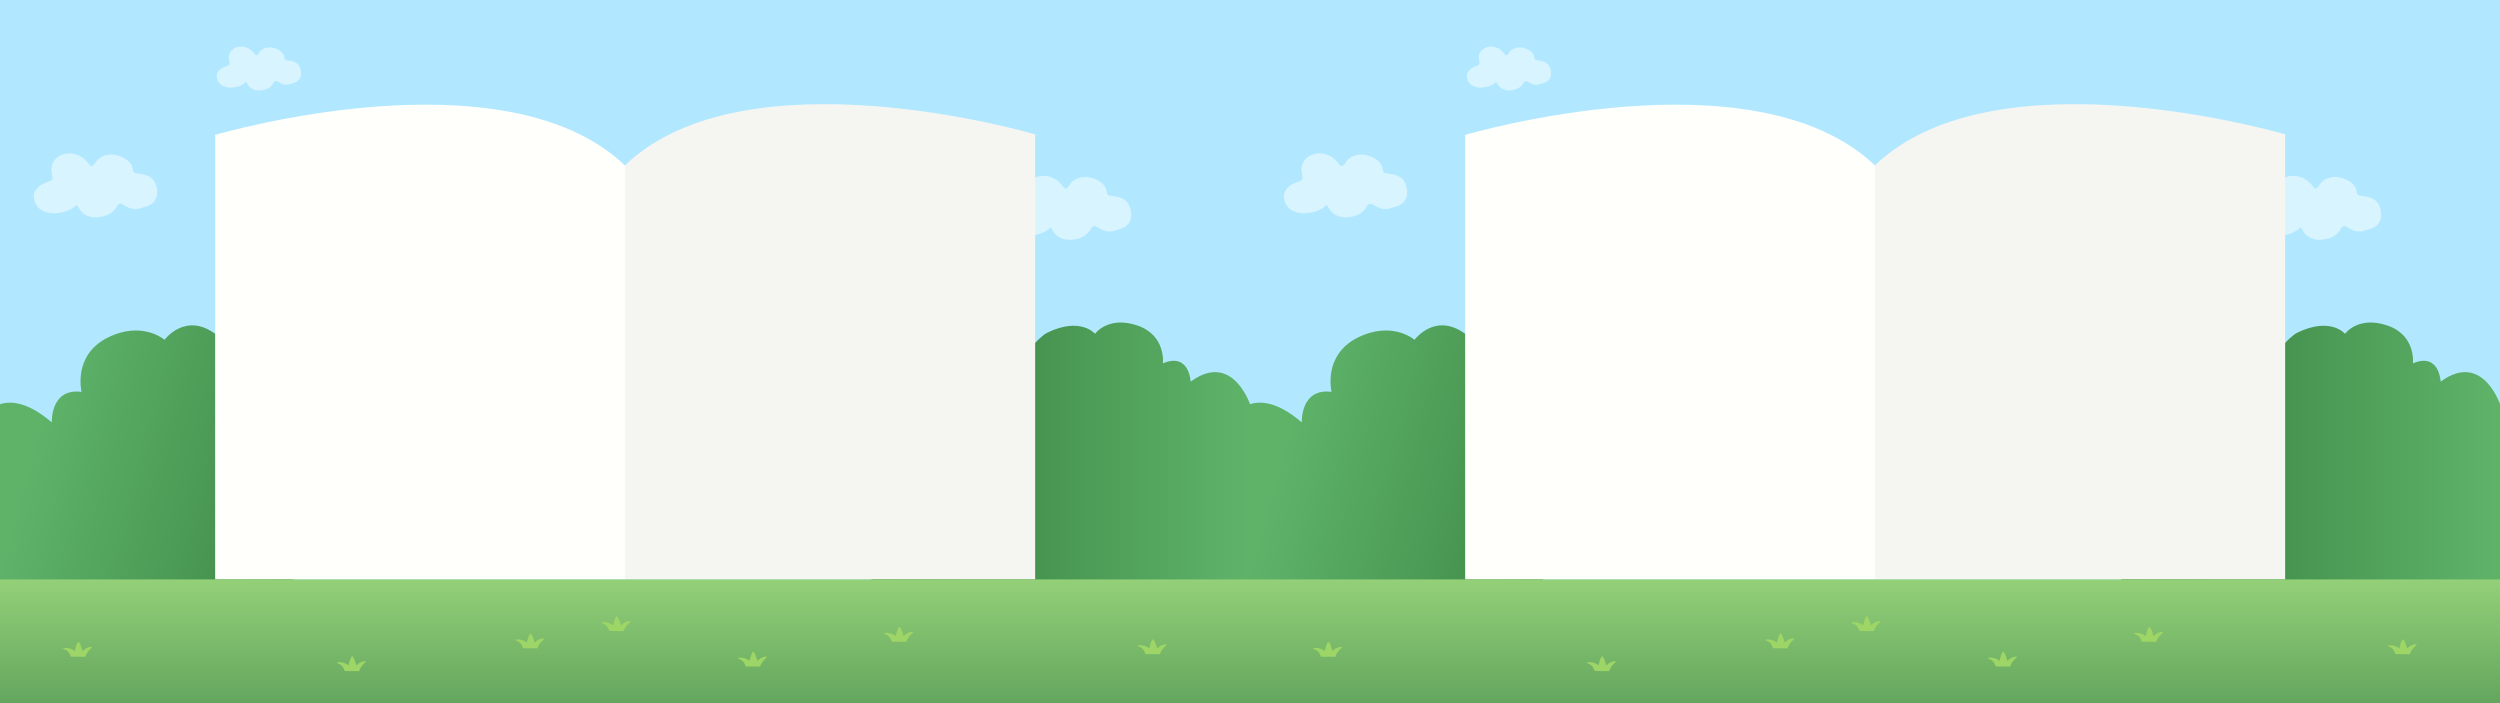 <svg width="7680" height="2160" viewBox="0 0 7680 2160" fill="none" xmlns="http://www.w3.org/2000/svg">
<rect x="0" y="0" width="7680" height="2160" fill="#333333" stroke="none"/>
<g clip-path="url(#clip0_1445_2553)">
<rect width="7680" height="2160" fill="#B1E8FF"/>
<g clip-path="url(#clip1_1445_2553)">
<g clip-path="url(#clip2_1445_2553)">
<path d="M-73.814 1312.49C-73.814 1312.49 -9.481 1153.04 159.174 1297.64C159.174 1297.64 153.967 1191.28 250.507 1203.82C250.507 1203.82 222.862 1091.9 329.655 1037.78C436.449 983.659 505.435 1043.93 505.435 1043.93C505.435 1043.93 570.22 955.249 664.942 1028.47C759.665 1101.7 1031.45 2344.88 1031.45 2344.88L675.109 2600.86L-306.703 2214.44L-73.814 1312.49Z" fill="url(#paint0_linear_1445_2553)"/>
<path d="M3843 1249.5C3843 1249.5 3789.34 1075.81 3657.63 1172.42C3657.63 1172.42 3653.97 1081.52 3572.46 1116.21C3572.46 1116.21 3582.85 1029.41 3493 999.549C3403.15 969.688 3363.93 1025.46 3363.93 1025.46C3363.93 1025.46 3320.03 972.176 3217.3 1021.95C3114.72 1071.71 2624.33 1864.5 2624.33 1864.5L2909.84 2011.76L3945.33 1883.67L3843 1249.5Z" fill="url(#paint1_linear_1445_2553)"/>
</g>
<path d="M108.781 585.93C117.111 572.355 130.068 564.179 145.031 559.396C163.233 553.688 162.924 549.986 159.222 531.782C150.275 488.279 194.083 460.819 234.96 474.703C249.152 479.485 254.859 484.576 265.811 494.604C274.141 502.163 276.609 515.584 286.789 507.562C291.725 503.86 294.193 496.301 299.13 491.518C309.773 481.337 316.097 479.794 322.73 477.789C335.688 473.932 346.331 473.623 359.288 477.017C377.49 481.8 397.235 491.673 405.102 509.722C409.112 518.824 405.873 529.623 416.671 531.937C428.394 534.405 439.654 534.096 451.069 538.879C463.563 543.969 472.51 551.529 477.6 564.179C483.616 579.297 485.467 597.192 478.063 612.156C468.962 630.514 451.377 633.753 433.484 639.307C415.899 644.861 402.942 642.392 386.591 633.599C379.804 629.897 371.783 622.337 364.07 627.583C359.134 630.976 357.592 638.69 353.272 643.009C344.789 651.494 339.39 658.282 320.108 663.836C301.598 669.081 280.928 670.006 263.497 660.596C253.162 654.888 247.609 648.409 242.21 639.461C234.498 626.503 236.966 628.508 227.556 636.376C219.535 643.164 204.727 649.797 188.067 652.883C166.78 656.893 150.892 656.431 131.148 647.483C109.707 638.227 96.287 606.294 108.781 585.93Z" fill="white" fill-opacity="0.5"/>
<path d="M3100.81 654.854C3109.14 641.279 3122.09 633.102 3137.06 628.32C3155.26 622.612 3154.95 618.91 3151.25 600.706C3142.3 557.203 3186.11 529.743 3226.99 543.627C3241.18 548.409 3246.88 553.5 3257.84 563.528C3266.17 571.087 3268.63 584.508 3278.81 576.486C3283.75 572.784 3286.22 565.225 3291.15 560.442C3301.8 550.261 3308.12 548.718 3314.76 546.712C3327.71 542.856 3338.36 542.547 3351.31 545.941C3369.52 550.723 3389.26 560.596 3397.13 578.646C3401.14 587.748 3397.9 598.546 3408.7 600.86C3420.42 603.329 3431.68 603.02 3443.09 607.802C3455.59 612.893 3464.54 620.452 3469.63 633.102C3475.64 648.221 3477.49 666.116 3470.09 681.08C3460.99 699.438 3443.4 702.677 3425.51 708.231C3407.92 713.784 3394.97 711.316 3378.62 702.523C3371.83 698.82 3363.81 691.261 3356.1 696.506C3351.16 699.9 3349.62 707.614 3345.3 711.933C3336.81 720.418 3331.42 727.206 3312.13 732.759C3293.62 738.004 3272.95 738.93 3255.52 729.52C3245.19 723.812 3239.63 717.333 3234.24 708.385C3226.52 695.427 3228.99 697.432 3219.58 705.3C3211.56 712.087 3196.75 718.721 3180.09 721.806C3158.81 725.817 3142.92 725.355 3123.17 716.407C3101.73 707.151 3088.31 675.217 3100.81 654.854Z" fill="white" fill-opacity="0.5"/>
<path d="M669.267 221.758C674.959 212.455 683.814 206.852 694.039 203.575C706.478 199.663 706.267 197.126 703.737 184.651C697.623 154.839 727.561 136.022 755.495 145.536C765.193 148.814 769.093 152.302 776.578 159.174C782.27 164.354 783.957 173.551 790.914 168.054C794.287 165.517 795.974 160.337 799.347 157.059C806.62 150.082 810.942 149.025 815.475 147.651C824.33 145.008 831.603 144.796 840.458 147.122C852.897 150.399 866.39 157.165 871.766 169.534C874.506 175.771 872.293 183.171 879.672 184.757C887.683 186.449 895.378 186.237 903.179 189.514C911.717 193.003 917.831 198.183 921.31 206.852C925.421 217.212 926.686 229.475 921.626 239.73C915.407 252.31 903.39 254.53 891.162 258.336C879.145 262.142 870.29 260.45 859.116 254.424C854.478 251.887 848.997 246.707 843.726 250.301C840.353 252.627 839.298 257.913 836.347 260.873C830.549 266.687 826.86 271.339 813.683 275.145C801.034 278.739 786.908 279.373 774.996 272.925C767.934 269.013 764.139 264.573 760.449 258.442C755.179 249.561 756.865 250.936 750.435 256.327C744.954 260.979 734.834 265.525 723.449 267.639C708.902 270.388 698.045 270.07 684.552 263.939C669.9 257.596 660.729 235.712 669.267 221.758Z" fill="white" fill-opacity="0.5"/>
<g clip-path="url(#clip3_1445_2553)">
<path d="M1921.15 509.585V2061.92C1921.15 2061.92 1353.08 1916.81 661 1923.08V414.362C661 414.44 1549.11 151.907 1921.15 509.585Z" fill="#FFFFFC"/>
<path d="M1919.85 508.017V2010.35C1919.85 2010.35 2487.92 1895.24 3180 1901.51V412.793C3180 412.872 2291.89 150.339 1919.85 508.017Z" fill="#F5F5F2"/>
</g>
<rect y="1780" width="3840" height="380" fill="url(#paint2_linear_1445_2553)"/>
<path d="M1606.8 1991.3C1606.8 1991.3 1602.7 1973.5 1587.2 1968.6C1571.7 1963.6 1602.9 1959.9 1618.6 1974C1618.6 1974 1623 1952.6 1628.3 1946.7C1633.6 1940.8 1642.8 1974.3 1642.8 1974.3C1642.8 1974.3 1652.3 1962.5 1667.4 1961.3C1682.6 1960.1 1657.5 1968.4 1651.3 1991.7L1606.8 1991.3Z" fill="#9ED567"/>
<path d="M2739.8 1971.3C2739.8 1971.3 2735.7 1953.5 2720.2 1948.6C2704.7 1943.6 2735.9 1939.9 2751.6 1954C2751.6 1954 2756 1932.6 2761.3 1926.7C2766.6 1920.8 2775.8 1954.3 2775.8 1954.3C2775.8 1954.3 2785.3 1942.5 2800.4 1941.3C2815.6 1940.1 2790.5 1948.4 2784.3 1971.7L2739.8 1971.3Z" fill="#9ED567"/>
<path d="M217.804 2017.3C217.804 2017.3 213.704 1999.5 198.204 1994.6C182.704 1989.7 213.904 1985.9 229.604 2000C229.604 2000 234.004 1978.6 239.304 1972.7C244.604 1966.8 253.804 2000.3 253.804 2000.3C253.804 2000.3 263.304 1988.5 278.404 1987.3C293.604 1986.1 268.504 1994.4 262.304 2017.7L217.804 2017.3Z" fill="#9ED567"/>
<path d="M2290.8 2047.3C2290.8 2047.3 2286.7 2029.5 2271.2 2024.6C2255.7 2019.6 2286.9 2015.9 2302.6 2030C2302.6 2030 2307 2008.6 2312.3 2002.7C2317.6 1996.8 2326.8 2030.3 2326.8 2030.3C2326.8 2030.3 2336.3 2018.5 2351.4 2017.3C2366.6 2016.1 2341.5 2024.4 2335.3 2047.7L2290.8 2047.3Z" fill="#9ED567"/>
<path d="M1058.8 2061.3C1058.8 2061.3 1054.7 2043.5 1039.2 2038.6C1023.7 2033.6 1054.9 2029.9 1070.6 2044C1070.6 2044 1075 2022.6 1080.3 2016.7C1085.6 2010.8 1094.8 2044.3 1094.8 2044.3C1094.8 2044.3 1104.3 2032.5 1119.4 2031.3C1134.6 2030.1 1109.5 2038.4 1103.3 2061.7L1058.8 2061.3Z" fill="#9ED567"/>
<path d="M3518.8 2009.3C3518.8 2009.3 3514.7 1991.5 3499.2 1986.6C3483.7 1981.6 3514.9 1977.9 3530.6 1992C3530.6 1992 3535 1970.6 3540.3 1964.7C3545.6 1958.8 3554.8 1992.3 3554.8 1992.3C3554.8 1992.3 3564.3 1980.5 3579.4 1979.3C3594.6 1978.1 3569.5 1986.4 3563.3 2009.7L3518.8 2009.3Z" fill="#9ED567"/>
<path d="M1871.8 1938.3C1871.8 1938.3 1867.7 1920.5 1852.2 1915.6C1836.7 1910.7 1867.9 1906.9 1883.6 1921C1883.6 1921 1888 1899.6 1893.3 1893.7C1898.6 1887.8 1907.8 1921.3 1907.8 1921.3C1907.8 1921.3 1917.3 1909.5 1932.4 1908.3C1947.6 1907.1 1922.5 1915.4 1916.3 1938.7L1871.8 1938.3Z" fill="#9ED567"/>
</g>
<g clip-path="url(#clip4_1445_2553)">
<path d="M3766.19 1312.49C3766.19 1312.49 3830.52 1153.04 3999.18 1297.64C3999.18 1297.64 3993.97 1191.28 4090.51 1203.82C4090.51 1203.82 4062.86 1091.9 4169.66 1037.78C4276.45 983.659 4345.44 1043.93 4345.44 1043.93C4345.44 1043.93 4410.22 955.249 4504.94 1028.47C4599.67 1101.7 4871.46 2344.88 4871.46 2344.88L4515.11 2600.86L3533.3 2214.44L3766.19 1312.49Z" fill="url(#paint3_linear_1445_2553)"/>
<path d="M7683 1249.5C7683 1249.5 7629.34 1075.81 7497.63 1172.42C7497.63 1172.42 7493.97 1081.52 7412.46 1116.21C7412.46 1116.21 7422.85 1029.41 7333 999.549C7243.15 969.688 7203.93 1025.46 7203.93 1025.46C7203.93 1025.46 7160.03 972.176 7057.3 1021.95C6954.72 1071.71 6464.33 1864.5 6464.33 1864.5L6749.84 2011.76L7785.33 1883.67L7683 1249.5Z" fill="url(#paint4_linear_1445_2553)"/>
</g>
<path d="M3948.78 585.93C3957.11 572.355 3970.07 564.179 3985.03 559.396C4003.23 553.688 4002.92 549.986 3999.22 531.782C3990.28 488.279 4034.08 460.819 4074.96 474.703C4089.15 479.485 4094.86 484.576 4105.81 494.604C4114.14 502.163 4116.61 515.584 4126.79 507.562C4131.73 503.86 4134.19 496.301 4139.13 491.518C4149.77 481.337 4156.1 479.794 4162.73 477.789C4175.69 473.932 4186.33 473.623 4199.29 477.017C4217.49 481.8 4237.23 491.673 4245.1 509.722C4249.11 518.824 4245.87 529.623 4256.67 531.937C4268.39 534.405 4279.65 534.096 4291.07 538.879C4303.56 543.969 4312.51 551.529 4317.6 564.179C4323.62 579.297 4325.47 597.192 4318.06 612.156C4308.96 630.514 4291.38 633.753 4273.48 639.307C4255.9 644.861 4242.94 642.392 4226.59 633.599C4219.8 629.897 4211.78 622.337 4204.07 627.583C4199.13 630.976 4197.59 638.69 4193.27 643.009C4184.79 651.494 4179.39 658.282 4160.11 663.836C4141.6 669.081 4120.93 670.006 4103.5 660.596C4093.16 654.888 4087.61 648.409 4082.21 639.461C4074.5 626.503 4076.97 628.508 4067.56 636.376C4059.53 643.164 4044.73 649.797 4028.07 652.883C4006.78 656.893 3990.89 656.431 3971.15 647.483C3949.71 638.227 3936.29 606.294 3948.78 585.93Z" fill="white" fill-opacity="0.5"/>
<path d="M6940.81 654.854C6949.14 641.279 6962.09 633.102 6977.06 628.32C6995.26 622.612 6994.95 618.91 6991.25 600.706C6982.3 557.203 7026.11 529.743 7066.99 543.627C7081.18 548.409 7086.88 553.5 7097.84 563.528C7106.17 571.087 7108.63 584.508 7118.81 576.486C7123.75 572.784 7126.22 565.225 7131.15 560.442C7141.8 550.261 7148.12 548.718 7154.76 546.712C7167.71 542.856 7178.36 542.547 7191.31 545.941C7209.52 550.723 7229.26 560.596 7237.13 578.646C7241.14 587.748 7237.9 598.546 7248.7 600.86C7260.42 603.329 7271.68 603.02 7283.09 607.802C7295.59 612.893 7304.54 620.452 7309.63 633.102C7315.64 648.221 7317.49 666.116 7310.09 681.08C7300.99 699.438 7283.4 702.677 7265.51 708.231C7247.92 713.784 7234.97 711.316 7218.62 702.523C7211.83 698.82 7203.81 691.261 7196.1 696.506C7191.16 699.9 7189.62 707.614 7185.3 711.933C7176.81 720.418 7171.41 727.206 7152.13 732.759C7133.62 738.004 7112.95 738.93 7095.52 729.52C7085.19 723.812 7079.63 717.333 7074.24 708.385C7066.52 695.427 7068.99 697.432 7059.58 705.3C7051.56 712.087 7036.75 718.721 7020.09 721.806C6998.81 725.817 6982.92 725.355 6963.17 716.407C6941.73 707.151 6928.31 675.217 6940.81 654.854Z" fill="white" fill-opacity="0.5"/>
<path d="M4509.27 221.758C4514.96 212.455 4523.81 206.852 4534.04 203.575C4546.48 199.663 4546.27 197.126 4543.74 184.651C4537.62 154.839 4567.56 136.022 4595.5 145.536C4605.19 148.814 4609.09 152.302 4616.58 159.174C4622.27 164.354 4623.96 173.551 4630.91 168.054C4634.29 165.517 4635.97 160.337 4639.35 157.059C4646.62 150.082 4650.94 149.025 4655.48 147.651C4664.33 145.008 4671.6 144.796 4680.46 147.122C4692.9 150.399 4706.39 157.165 4711.77 169.534C4714.51 175.771 4712.29 183.171 4719.67 184.757C4727.68 186.449 4735.38 186.237 4743.18 189.514C4751.72 193.003 4757.83 198.183 4761.31 206.852C4765.42 217.212 4766.69 229.475 4761.63 239.73C4755.41 252.31 4743.39 254.53 4731.16 258.336C4719.14 262.142 4710.29 260.45 4699.12 254.424C4694.48 251.887 4689 246.707 4683.73 250.301C4680.35 252.627 4679.3 257.913 4676.35 260.873C4670.55 266.687 4666.86 271.339 4653.68 275.145C4641.03 278.739 4626.91 279.373 4615 272.925C4607.93 269.013 4604.14 264.573 4600.45 258.442C4595.18 249.561 4596.87 250.936 4590.44 256.327C4584.95 260.979 4574.83 265.525 4563.45 267.639C4548.9 270.388 4538.04 270.07 4524.55 263.939C4509.9 257.596 4500.73 235.712 4509.27 221.758Z" fill="white" fill-opacity="0.5"/>
<g clip-path="url(#clip5_1445_2553)">
<path d="M5761.15 509.585V2061.92C5761.15 2061.92 5193.08 1916.81 4501 1923.08V414.362C4501 414.44 5389.11 151.907 5761.15 509.585Z" fill="#FFFFFC"/>
<path d="M5759.85 508.017V2010.35C5759.85 2010.35 6327.92 1895.24 7020 1901.51V412.793C7020 412.872 6131.89 150.339 5759.85 508.017Z" fill="#F5F5F2"/>
</g>
<rect x="3840" y="1780" width="3840" height="380" fill="url(#paint5_linear_1445_2553)"/>
<path d="M5446.8 1991.3C5446.8 1991.3 5442.7 1973.5 5427.2 1968.6C5411.7 1963.6 5442.9 1959.9 5458.6 1974C5458.6 1974 5463 1952.6 5468.3 1946.7C5473.6 1940.8 5482.8 1974.3 5482.8 1974.3C5482.8 1974.3 5492.3 1962.5 5507.4 1961.3C5522.6 1960.1 5497.5 1968.4 5491.3 1991.7L5446.8 1991.3Z" fill="#9ED567"/>
<path d="M6579.8 1971.3C6579.8 1971.3 6575.7 1953.5 6560.2 1948.6C6544.7 1943.6 6575.9 1939.9 6591.6 1954C6591.6 1954 6596 1932.6 6601.3 1926.7C6606.6 1920.8 6615.8 1954.3 6615.8 1954.3C6615.8 1954.3 6625.3 1942.5 6640.4 1941.3C6655.6 1940.1 6630.5 1948.4 6624.3 1971.7L6579.8 1971.3Z" fill="#9ED567"/>
<path d="M4057.8 2017.3C4057.8 2017.3 4053.7 1999.5 4038.2 1994.6C4022.7 1989.7 4053.9 1985.9 4069.6 2000C4069.6 2000 4074 1978.6 4079.3 1972.7C4084.6 1966.8 4093.8 2000.3 4093.8 2000.3C4093.8 2000.3 4103.3 1988.5 4118.4 1987.3C4133.6 1986.1 4108.5 1994.4 4102.3 2017.7L4057.8 2017.3Z" fill="#9ED567"/>
<path d="M6130.8 2047.3C6130.8 2047.3 6126.7 2029.5 6111.2 2024.6C6095.7 2019.6 6126.9 2015.9 6142.6 2030C6142.6 2030 6147 2008.6 6152.3 2002.7C6157.6 1996.8 6166.8 2030.3 6166.8 2030.3C6166.8 2030.3 6176.3 2018.5 6191.4 2017.3C6206.6 2016.1 6181.5 2024.4 6175.3 2047.7L6130.8 2047.3Z" fill="#9ED567"/>
<path d="M4898.8 2061.3C4898.8 2061.3 4894.7 2043.5 4879.2 2038.6C4863.7 2033.6 4894.9 2029.9 4910.6 2044C4910.6 2044 4915 2022.6 4920.3 2016.7C4925.6 2010.8 4934.8 2044.3 4934.8 2044.3C4934.8 2044.3 4944.3 2032.5 4959.4 2031.3C4974.6 2030.1 4949.5 2038.4 4943.3 2061.7L4898.8 2061.3Z" fill="#9ED567"/>
<path d="M7358.8 2009.3C7358.8 2009.3 7354.7 1991.5 7339.2 1986.6C7323.7 1981.6 7354.9 1977.9 7370.6 1992C7370.6 1992 7375 1970.6 7380.3 1964.7C7385.6 1958.8 7394.8 1992.3 7394.8 1992.3C7394.8 1992.3 7404.3 1980.5 7419.4 1979.3C7434.6 1978.1 7409.5 1986.4 7403.3 2009.7L7358.8 2009.3Z" fill="#9ED567"/>
<path d="M5711.8 1938.3C5711.8 1938.3 5707.7 1920.5 5692.2 1915.6C5676.7 1910.7 5707.9 1906.9 5723.6 1921C5723.6 1921 5728 1899.6 5733.3 1893.7C5738.6 1887.8 5747.8 1921.3 5747.8 1921.3C5747.8 1921.3 5757.3 1909.5 5772.4 1908.3C5787.6 1907.1 5762.5 1915.4 5756.3 1938.7L5711.8 1938.3Z" fill="#9ED567"/>
</g>
<defs>
<linearGradient id="paint0_linear_1445_2553" x1="45.999" y1="1566.5" x2="1615.03" y2="1997.64" gradientUnits="userSpaceOnUse">
<stop stop-color="#5EB369"/>
<stop offset="1" stop-color="#24652C"/>
</linearGradient>
<linearGradient id="paint1_linear_1445_2553" x1="3827.5" y1="1515" x2="2199.5" y2="1515" gradientUnits="userSpaceOnUse">
<stop stop-color="#5EB369"/>
<stop offset="1" stop-color="#24652C"/>
</linearGradient>
<linearGradient id="paint2_linear_1445_2553" x1="1920" y1="1780" x2="1920" y2="2160" gradientUnits="userSpaceOnUse">
<stop stop-color="#93D078"/>
<stop offset="1" stop-color="#64A65E"/>
</linearGradient>
<linearGradient id="paint3_linear_1445_2553" x1="3886" y1="1566.5" x2="5455.03" y2="1997.64" gradientUnits="userSpaceOnUse">
<stop stop-color="#5EB369"/>
<stop offset="1" stop-color="#24652C"/>
</linearGradient>
<linearGradient id="paint4_linear_1445_2553" x1="7667.5" y1="1515" x2="6039.5" y2="1515" gradientUnits="userSpaceOnUse">
<stop stop-color="#5EB369"/>
<stop offset="1" stop-color="#24652C"/>
</linearGradient>
<linearGradient id="paint5_linear_1445_2553" x1="5760" y1="1780" x2="5760" y2="2160" gradientUnits="userSpaceOnUse">
<stop stop-color="#93D078"/>
<stop offset="1" stop-color="#64A65E"/>
</linearGradient>
<clipPath id="clip0_1445_2553">
<rect width="7680" height="2160" fill="white"/>
</clipPath>
<clipPath id="clip1_1445_2553">
<rect width="3840" height="2160" fill="white"/>
</clipPath>
<clipPath id="clip2_1445_2553">
<rect width="3840" height="1342" fill="white" transform="translate(0 818)"/>
</clipPath>
<clipPath id="clip3_1445_2553">
<rect width="2797" height="1460" fill="white" transform="translate(522 320)"/>
</clipPath>
<clipPath id="clip4_1445_2553">
<rect width="3840" height="1342" fill="white" transform="translate(3840 818)"/>
</clipPath>
<clipPath id="clip5_1445_2553">
<rect width="2797" height="1460" fill="white" transform="translate(4362 320)"/>
</clipPath>
</defs>
</svg>
